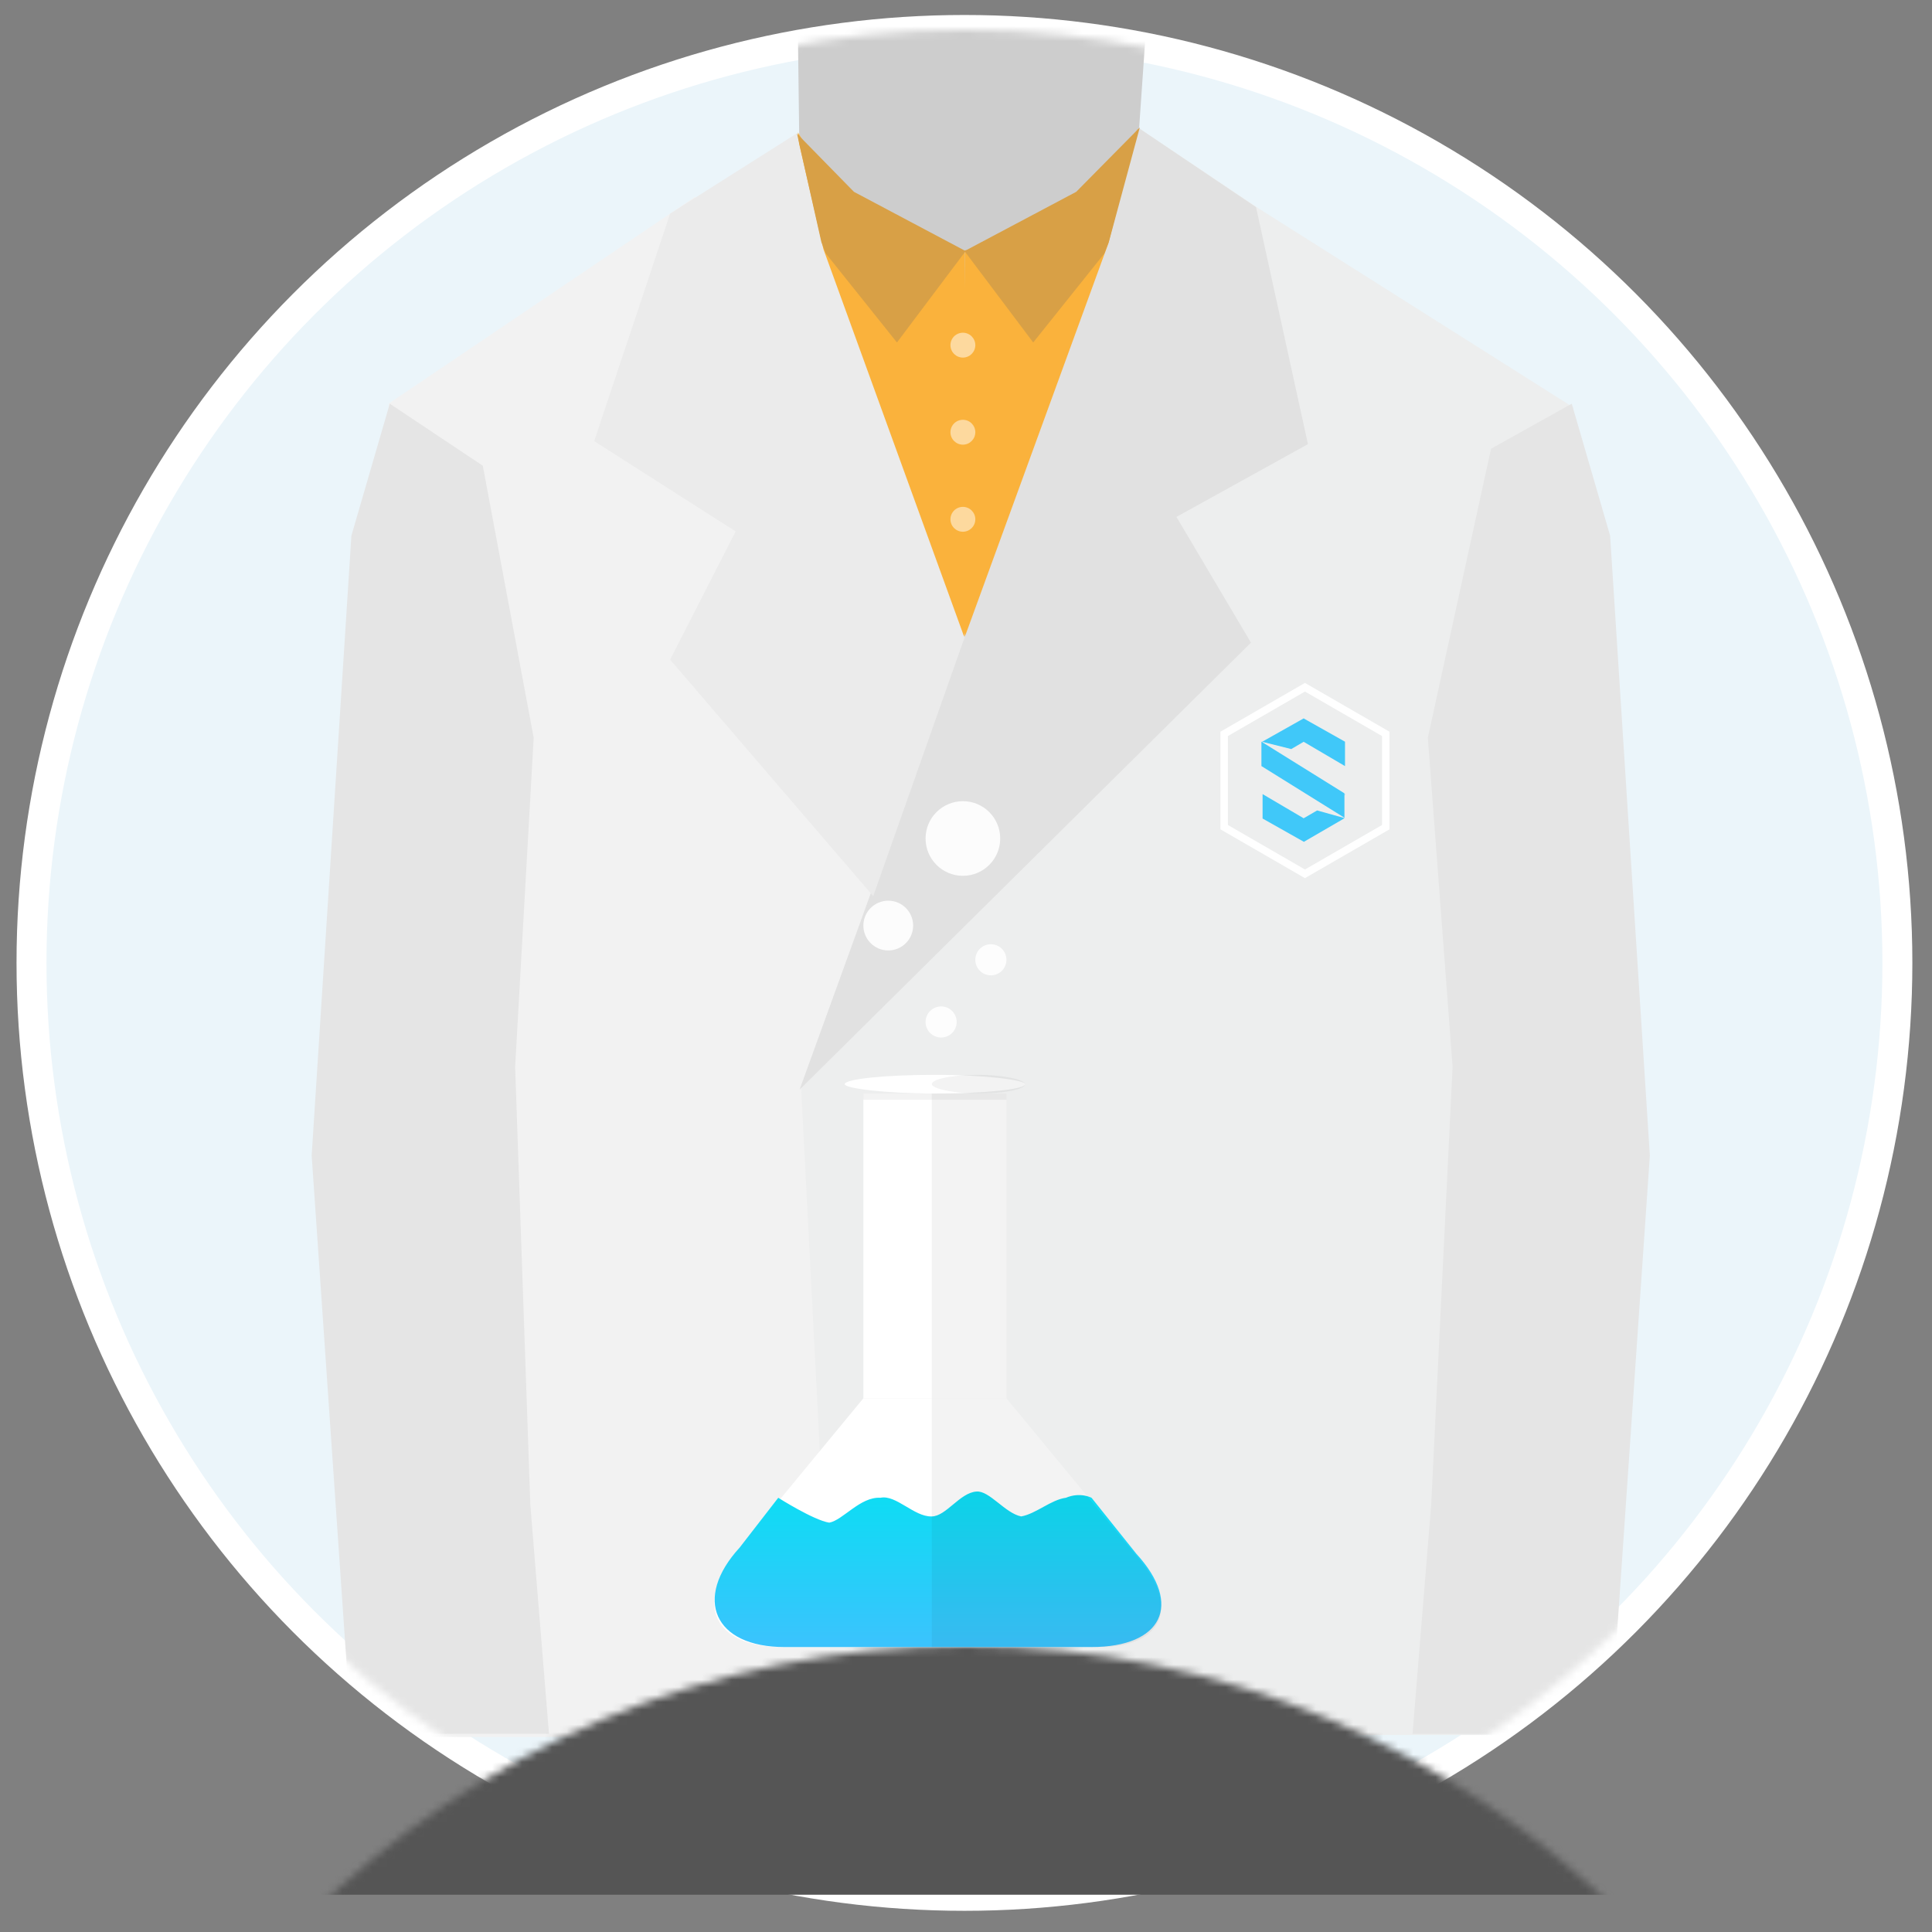 <svg xmlns="http://www.w3.org/2000/svg" xmlns:xlink="http://www.w3.org/1999/xlink" viewBox="0 0 258 258" version="1.1">
  <rect x="0" y="0" width="258" height="258" fill="#808080" stroke="none"/>
  <title>
    Training
  </title>
  <defs>
    <ellipse id="training-path-1" cx="124.792" cy="124.586" rx="124.585" ry="124.585"/>
    <linearGradient x1="37.585%" y1="-6.253%" x2="37.585%" y2="118.851%" id="training-linearGradient-3">
      <stop stop-color="#09DFF3" offset="0%"/>
      <stop stop-color="#44BEFF" offset="100%"/>
    </linearGradient>
  </defs>
  <g id="Work" stroke="none" stroke-width="1" fill="none" fill-rule="evenodd">
    <g transform="translate(4, 4)">
      <g>
        <mask id="training-mask-2" fill="white">
          <use xlink:href="#training-path-1"/>
        </mask>
        <use stroke="#FFFFFF" stroke-width="4" fill="#EBF5FA" xlink:href="#training-path-1"/>
        <g mask="url(#training-mask-2)">
          <g transform="translate(37.375, -30.998)">
            <path d="M66.554 258.689L65.549 172.21 109.224 57.739 110.611 44.046 126.637 54.789 168.681 81.373 171.11 170.122 164.787 258.689 66.554 258.689Z" stroke="none" fill="#EDEEEE" fill-rule="evenodd"/>
            <polygon id="Polygon-96-Copy" stroke="#FFFFFF" stroke-width="1" fill="none" points="132.89 118.771 143.68 125 143.68 137.458 132.89 143.688 122.101 137.458 122.101 125 "/>
            <g id="Polygon-182-Copy-11-+-Polygon-185-Copy-11-Copy-Copy-Copy-Copy-Copy-Copy-Copy-Copy-Copy-Copy-Copy-Copy" stroke="none" stroke-width="1" fill="none" fill-rule="evenodd" transform="translate(127.076, 122.924)">
              <path d="M0.155 6.354L0.115 6.378 0.115 3.121 5.618 0.022 5.618 0 5.638 0.011 5.638 0.011 5.658 0 5.658 0.022 11.161 3.121 11.161 6.378 5.638 3.133 3.675 4.286 3.983 4.103 0.155 3.146 0.155 6.354ZM11.119 13.328L5.698 16.474 5.698 16.506 5.67 16.49 5.658 16.497 5.658 16.484 0.155 13.381 0.155 10.119 5.658 13.357 5.658 13.335 7.438 12.302 11.119 13.328 11.119 13.328ZM11.201 11.721L11.201 10.119 8.004 11.974 11.201 10.162 11.201 11.721 11.201 11.721Z" id="Polygon-182-Copy-11" fill="#40C8F9"/>
              <path d="M11.085 13.274L0 6.375 0 3.117 11.085 10.015 11.085 13.274 11.085 13.274Z" id="Polygon-185-Copy-11" fill="#40C8F9"/>
            </g>
            <path d="M89.996 98.218L65.368 46.435 64.991 16.822C64.991 16.822 80.932 0.771 89.044 0.832 96.805 0.891 112.609 17.182 112.609 17.182L110.737 44.214 89.996 98.218 89.996 98.218Z" stroke="none" fill="#CDCDCD" fill-rule="evenodd"/>
            <path d="M70.064 258.952L65.613 172.353 78.844 144.444 51.464 53.27 10.558 80.876 3.793 172.353 11.416 258.952 70.064 258.952Z" stroke="none" fill="#F2F2F2" fill-rule="evenodd"/>
            <path d="M65.176 114.355L65.922 60.629C65.922 60.629 74.875 60.139 78.021 57.803 82.301 54.626 88.201 44.669 88.201 44.669L86.673 60.629 65.176 114.355Z" stroke="none" fill="#FAB23C" fill-rule="evenodd" transform="translate(76.688, 79.512) scale(-1, 1) translate(-76.688, -79.512) "/>
            <path d="M168.518 80.909L157.738 86.921 149.299 125.514 152.604 169.464 149.749 227.909 147.257 258.527 173.641 258.527 178.946 181.311 173.641 98.531 168.518 80.909Z" stroke="none" fill="#E5E5E5" fill-rule="evenodd"/>
            <path d="M21.508 80.909L9.083 89.193 2.289 125.514 4.764 169.464 2.739 227.909 0.247 258.527 26.631 258.527 31.936 181.311 26.631 98.531 21.508 80.909Z" stroke="none" fill="#E5E5E5" fill-rule="evenodd" transform="translate(16.091, 169.718) scale(-1, 1) translate(-16.091, -169.718) "/>
            <path d="M65.402 172.51L125.68 112.817 115.728 96.026 133.288 86.31 126.358 54.662 110.704 44.109 106.682 58.655 65.402 172.51Z" stroke="none" fill="#E1E1E1" fill-rule="evenodd"/>
            <path d="M75.235 146.671L87.423 112.156 68.589 60.278 65.024 44.818 48.113 55.525 37.976 85.906 56.863 97.958 48.113 115.087 75.235 146.671Z" stroke="none" fill="#EBEBEB" fill-rule="evenodd"/>
            <path d="M87.471 112.029L87.471 60.416C87.471 60.416 98.119 59.865 102.343 56.743 105.821 54.172 110.576 44.129 110.576 44.129L106.642 59.475 87.471 112.029Z" stroke="none" fill="#FAB23C" fill-rule="evenodd"/>
            <ellipse stroke="none" opacity="0.5" fill="#FFFFFF" fill-rule="evenodd" cx="87.209" cy="73.09" rx="1.661" ry="1.661"/>
            <ellipse stroke="none" opacity="0.5" fill="#FFFFFF" fill-rule="evenodd" cx="87.209" cy="84.718" rx="1.661" ry="1.661"/>
            <ellipse stroke="none" opacity="0.5" fill="#FFFFFF" fill-rule="evenodd" cx="87.209" cy="96.346" rx="1.661" ry="1.661"/>
            <path d="M102.343 52.615L87.426 60.528 96.601 72.733 106.119 60.826 106.693 59.329 110.834 44.019 102.343 52.615Z" stroke="none" fill="#D8A046" fill-rule="evenodd"/>
            <path d="M79.972 52.615L65.055 60.528 74.23 72.733 83.748 60.826 84.322 59.329 87.578 44.847 79.972 52.615Z" stroke="none" fill="#D8A046" fill-rule="evenodd" transform="translate(76.317, 58.79) scale(-1, 1) translate(-76.317, -58.79) "/>
            <path stroke="#979797" stroke-width="1" fill="none" d=""/>
          </g>
        </g>
        <rect fill="#555555" mask="url(#training-mask-2)" x="0.208" y="215.799" width="249.169" height="33.223"/>
      </g>
      <g transform="translate(91.362, 102.99)">
        <ellipse opacity="0.9" fill="#FFFFFF" cx="23.256" cy="16.611" rx="3.322" ry="3.322"/>
        <ellipse opacity="0.9" fill="#FFFFFF" cx="36.96" cy="21.179" rx="2.076" ry="2.076"/>
        <ellipse opacity="0.9" fill="#FFFFFF" cx="30.316" cy="29.485" rx="2.076" ry="2.076"/>
        <circle opacity="0.9" fill="#FFFFFF" cx="33.223" cy="4.983" r="4.983"/>
        <g transform="translate(0, 36.545)">
          <rect fill="#FFFFFF" x="19.934" y="2.492" width="19.103" height="40.698"/>
          <rect fill-opacity="0.05" fill="#000000" x="19.934" y="2.492" width="19.103" height="0.831"/>
          <rect fill-opacity="0.05" fill="#000000" x="29.07" y="2.492" width="9.967" height="40.698"/>
          <rect fill="#FFFFFF" x="17.442" y="0" width="24.086" height="2.492" rx="40"/>
          <rect fill-opacity="0.05" fill="#000000" x="29.07" y="0" width="12.458" height="2.492" rx="40"/>
          <path d="M19.934 43.189L39.037 43.189 55.868 63.591C61.71 70.672 59.002 76.412 49.833 76.412L9.137 76.412C-0.038 76.412-2.748 70.682 3.102 63.591L19.934 43.189Z" fill="#FFFFFF"/>
          <path d="M56.383 63.953C62.649 70.78 59.79 76.412 50.403 76.412L9.397 76.412C0.009 76.412-2.849 69.951 3.417 63.123L8.567 56.478C8.567 56.478 13.297 59.48 15.377 59.801 17.191 59.48 19.518 56.312 22.212 56.478 24.289 56.029 26.707 59.032 29.046 58.97 30.971 58.971 32.815 55.796 35.026 55.648 36.758 55.485 38.833 58.529 41.006 58.97 42.986 58.621 44.991 56.733 46.986 56.478 48.892 55.67 50.403 56.478 50.403 56.478L56.383 63.953Z" fill="url(#training-linearGradient-3)"/>
          <path d="M29.07 43.189L39.037 43.189 56.936 64.886C62.188 71.251 59.752 76.412 51.485 76.412L29.07 76.412 29.07 43.189Z" fill-opacity="0.05" fill="#000000"/>
        </g>
      </g>
    </g>
  </g>
</svg>

